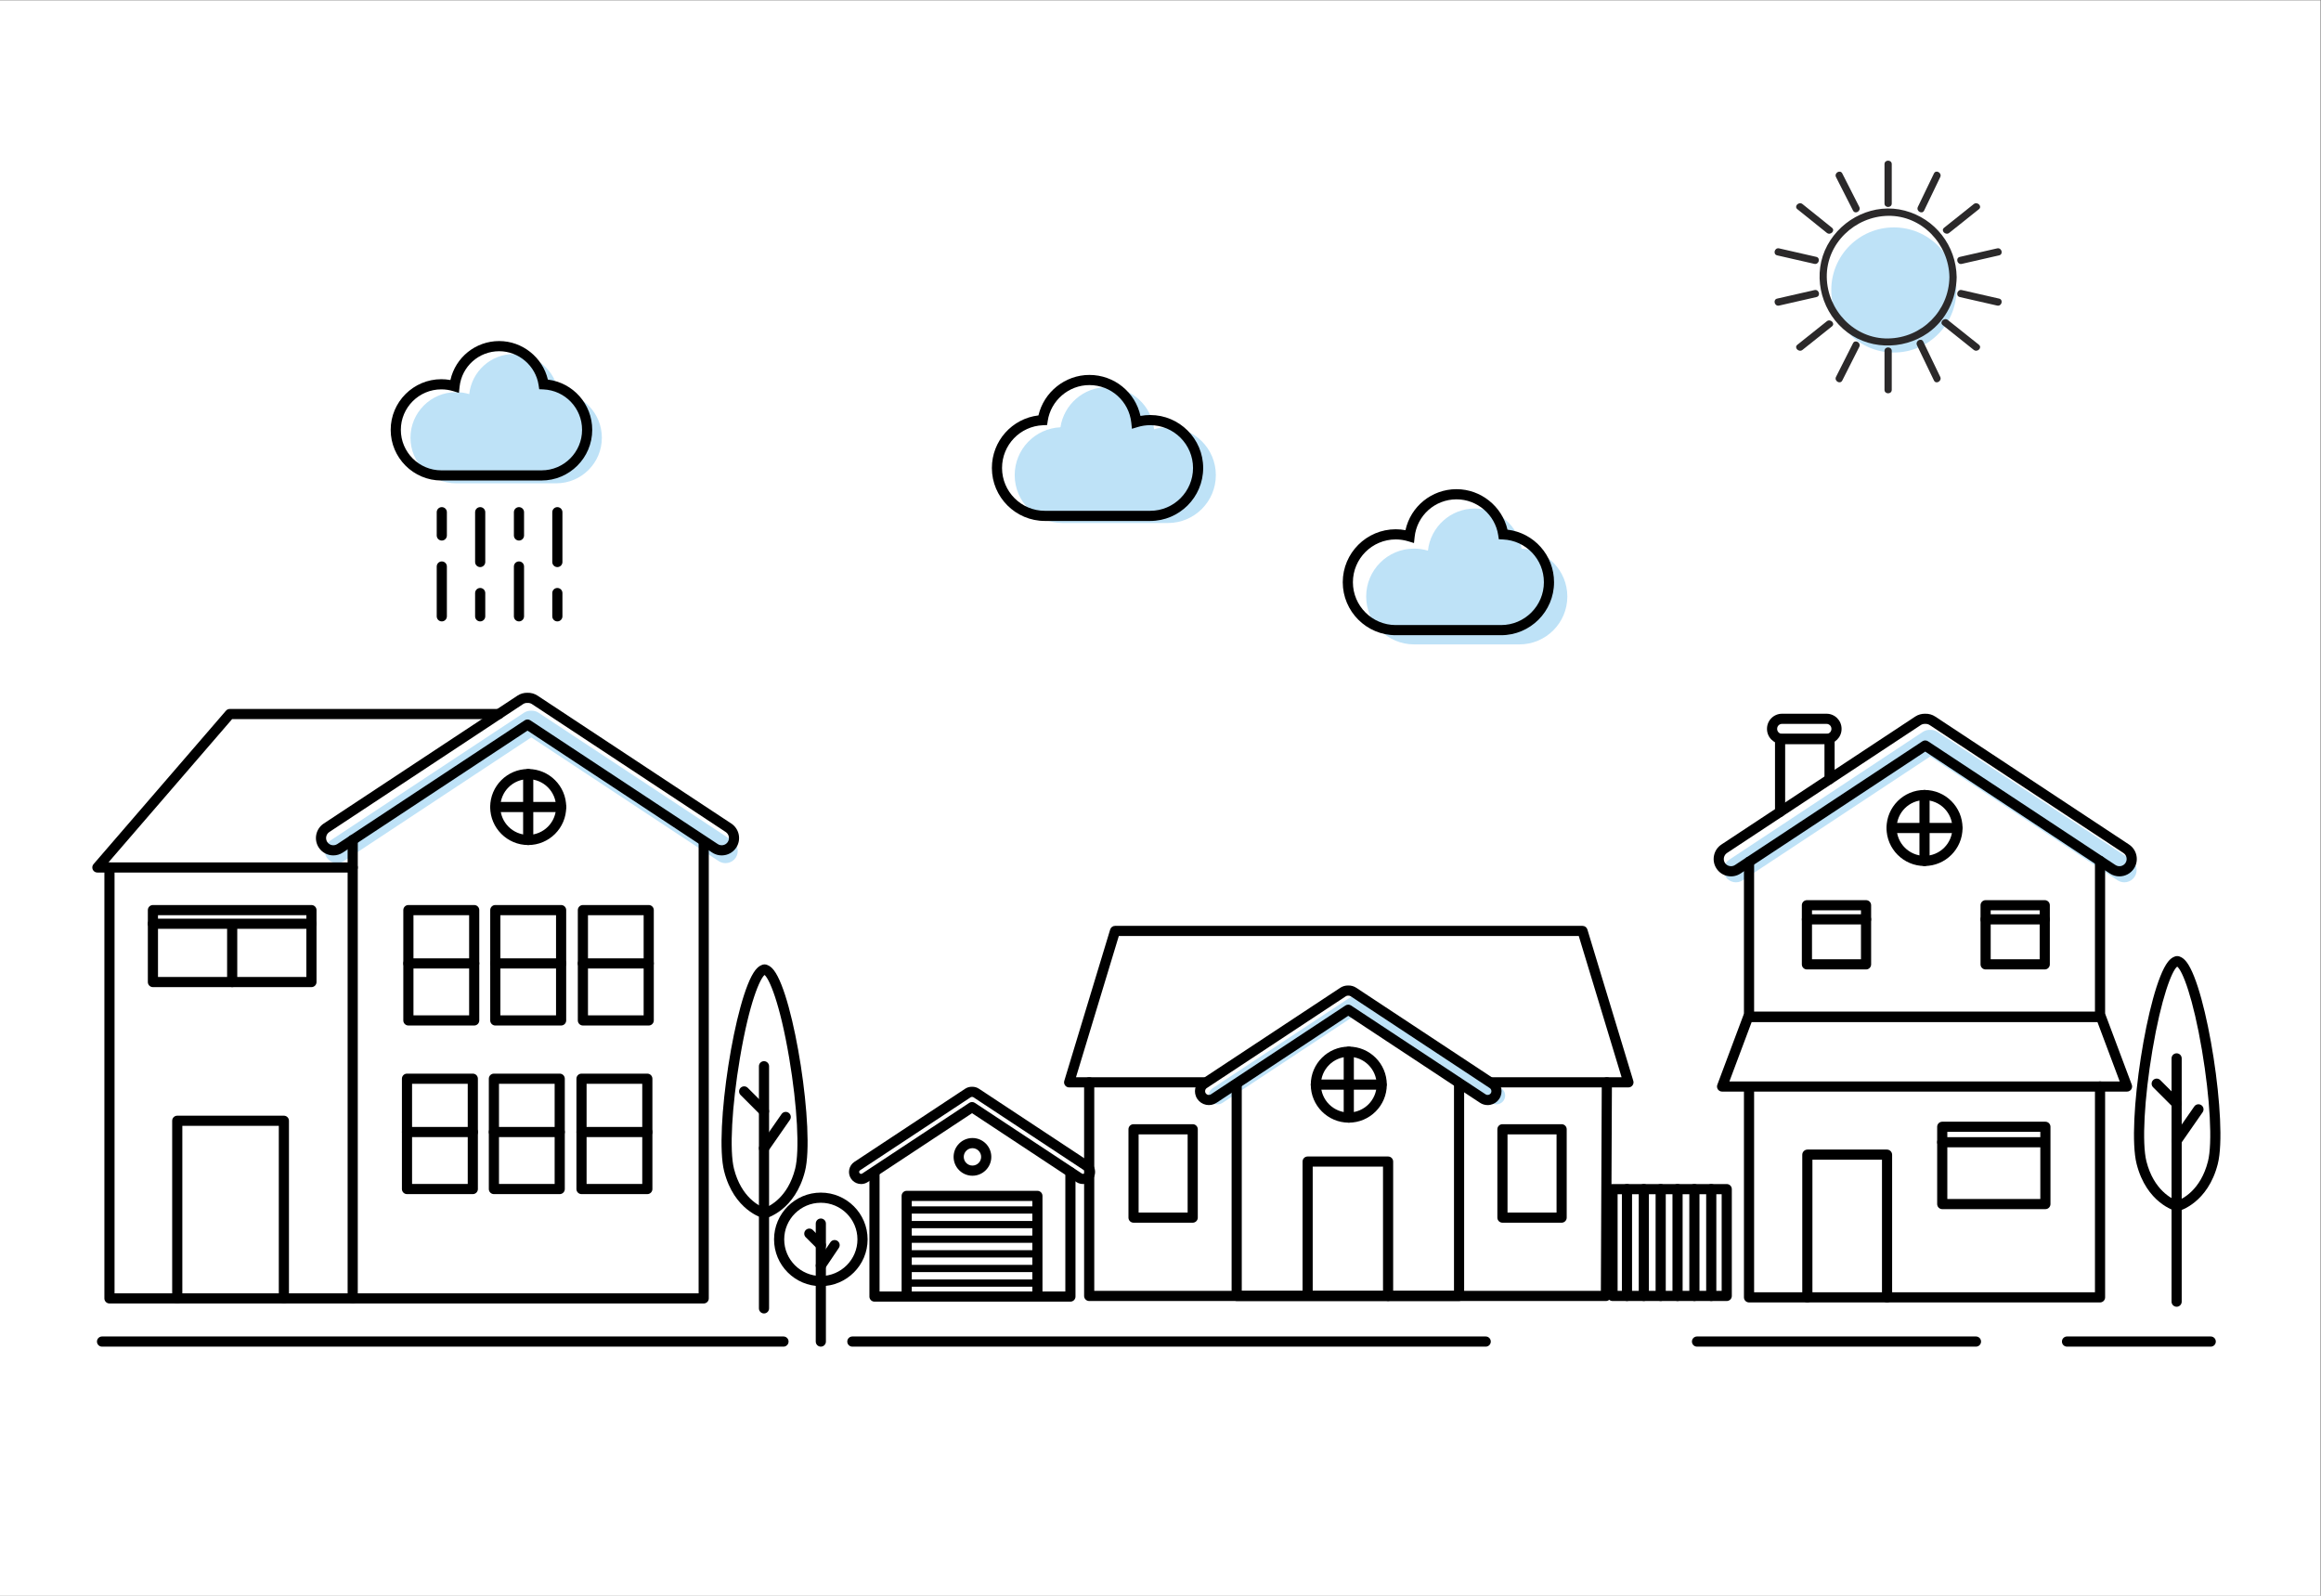 <?xml version="1.0" encoding="UTF-8" standalone="no"?>
<!-- Created with Inkscape (http://www.inkscape.org/) -->

<svg
   version="1.1"
   id="svg48"
   width="2133.333"
   height="1466.667"
   viewBox="0 0 2133.333 1466.667"
   xmlns="http://www.w3.org/2000/svg"
   xmlns:svg="http://www.w3.org/2000/svg">
  <rect x="0" y="0" width="2133.333" height="1466.667" fill="#808080" stroke="none"/>
  <defs
     id="defs52" />
  <g
     id="g56"
     transform="matrix(1.333,0,0,-1.333,0,1466.667)">
    <g
       id="g58"
       transform="scale(0.1)">
      <path
         d="M 16000,0 H 0 V 11000 H 16000 V 0"
         style="fill:#ffffff;fill-opacity:1;fill-rule:nonzero;stroke:none"
         id="path60" />
      <path
         d="m 14694.7,5074.74 -1336,881.97 c -15.3,10.11 -32.8,14.48 -49.9,13.8 -17.1,0.68 -34.6,-3.69 -49.9,-13.8 L 11923,5074.74 c -38.9,-25.68 -49.8,-78.54 -24.1,-117.45 v 0 c 25.7,-38.91 78.6,-49.73 117.5,-24.04 l 1292.4,853.23 1292.5,-853.23 c 38.9,-25.69 91.7,-14.87 117.4,24.04 v 0 c 25.7,38.91 14.9,91.77 -24,117.45"
         style="fill:#bee2f7;fill-opacity:1;fill-rule:nonzero;stroke:none"
         id="path62" />
      <path
         d="m 2277.48,5206.79 1335.96,881.97 c 15.31,10.1 32.76,14.48 49.88,13.8 17.12,0.68 34.58,-3.69 49.89,-13.8 l 1335.96,-881.97 c 38.92,-25.69 49.74,-78.54 24.05,-117.45 v 0 c -25.69,-38.91 -78.54,-49.73 -117.45,-24.04 L 3663.33,5918.53 2370.88,5065.3 c -38.91,-25.69 -91.76,-14.87 -117.45,24.04 v 0 c -25.69,38.91 -14.87,91.76 24.05,117.45"
         style="fill:#bee2f7;fill-opacity:1;fill-rule:nonzero;stroke:none"
         id="path64" />
      <path
         d="m 10351.4,3499.86 -958.97,633.06 c -10.99,7.25 -23.52,10.39 -35.8,9.9 -12.29,0.49 -24.83,-2.65 -35.81,-9.9 l -958.94,-633.06 c -27.92,-18.44 -35.69,-56.38 -17.25,-84.31 v 0 c 18.44,-27.93 56.38,-35.69 84.31,-17.25 l 927.68,612.43 927.68,-612.43 c 27.9,-18.44 65.9,-10.68 84.3,17.25 v 0 c 18.5,27.93 10.7,65.87 -17.2,84.31"
         style="fill:#bee2f7;fill-opacity:1;fill-rule:nonzero;stroke:none"
         id="path66" />
      <path
         d="m 7312.09,8056.67 c 23.54,156.68 158.71,276.82 321.95,276.82 167.98,0 306.21,-127.22 323.68,-290.57 30.29,9.16 62.38,14.13 95.65,14.13 182.37,0 330.21,-147.85 330.21,-330.22 0,-182.38 -147.84,-330.22 -330.21,-330.22 -171.7,0 -559,0 -726.5,0 -182.37,0 -330.21,147.84 -330.21,330.22 0,177.42 139.93,322.11 315.43,329.84"
         style="fill:#bee2f7;fill-opacity:1;fill-rule:nonzero;stroke:none"
         id="path68" />
      <path
         d="m 10491.7,7219.74 c -23.5,156.68 -158.7,276.82 -321.9,276.82 -168,0 -306.23,-127.23 -323.71,-290.57 -30.28,9.15 -62.37,14.12 -95.64,14.12 -182.37,0 -330.22,-147.84 -330.22,-330.21 0,-182.38 147.85,-330.22 330.22,-330.22 171.7,0 558.95,0 726.45,0 182.4,0 330.3,147.84 330.3,330.22 0,177.41 -140,322.11 -315.5,329.84"
         style="fill:#bee2f7;fill-opacity:1;fill-rule:nonzero;stroke:none"
         id="path70" />
      <path
         d="m 13490,9003.45 c 0,-238.23 -193.1,-431.36 -431.3,-431.36 -238.3,0 -431.4,193.13 -431.4,431.36 0,238.23 193.1,431.36 431.4,431.36 238.2,0 431.3,-193.13 431.3,-431.36"
         style="fill:#bee2f7;fill-opacity:1;fill-rule:nonzero;stroke:none"
         id="path72" />
      <path
         d="m 3849.8,8298.47 c -22.39,149.07 -151,263.38 -306.31,263.38 -159.83,0 -291.35,-121.05 -307.98,-276.46 -28.81,8.71 -59.35,13.44 -91,13.44 -173.52,0 -314.19,-140.67 -314.19,-314.2 0,-173.52 140.67,-314.19 314.19,-314.19 163.37,0 531.87,0 691.24,0 173.52,0 314.19,140.67 314.19,314.19 0,168.81 -133.14,306.48 -300.14,313.84"
         style="fill:#bee2f7;fill-opacity:1;fill-rule:nonzero;stroke:none"
         id="path74" />
      <path
         d="M 10244.4,1787.72 H 5877.25 c -19.33,0 -35,-15.67 -35,-35 0,-19.33 15.67,-35 35,-35 h 4367.15 c 19.4,0 35,15.67 35,35 0,19.33 -15.6,35 -35,35"
         style="fill:#000000;fill-opacity:1;fill-rule:nonzero;stroke:none"
         id="path76" />
      <path
         d="M 5402.4,1787.72 H 703.594 c -19.324,0 -35,-15.67 -35,-35 0,-19.33 15.676,-35 35,-35 H 5402.4 c 19.33,0 35,15.67 35,35 0,19.33 -15.67,35 -35,35"
         style="fill:#000000;fill-opacity:1;fill-rule:nonzero;stroke:none"
         id="path78" />
      <path
         d="m 15243.7,1787.72 h -991 c -19.4,0 -35,-15.67 -35,-35 0,-19.33 15.6,-35 35,-35 h 991 c 19.3,0 35,15.67 35,35 0,19.33 -15.7,35 -35,35"
         style="fill:#000000;fill-opacity:1;fill-rule:nonzero;stroke:none"
         id="path80" />
      <path
         d="m 13624.9,1787.72 h -1923.5 c -19.3,0 -35,-15.67 -35,-35 0,-19.33 15.7,-35 35,-35 h 1923.5 c 19.3,0 35,15.67 35,35 0,19.33 -15.7,35 -35,35"
         style="fill:#000000;fill-opacity:1;fill-rule:nonzero;stroke:none"
         id="path82" />
      <path
         d="m 13275,5897.5 c 6.7,0 13.4,-1.93 19.3,-5.79 l 1292.4,-853.23 c 22.9,-15.11 53.8,-8.8 69,14.12 15.1,22.9 8.8,53.83 -14.2,68.96 l -1335.9,881.96 c -8.6,5.68 -18.7,8.39 -29.2,8.04 -1,-0.04 -1.9,-0.04 -2.8,0 -10.6,0.34 -20.6,-2.36 -29.2,-8.03 l -1336,-881.97 c -11,-7.28 -18.5,-18.5 -21.2,-31.58 -2.7,-13.09 -0.2,-26.37 7.1,-37.38 7.3,-11.03 18.5,-18.57 31.6,-21.25 13.1,-2.67 26.3,-0.15 37.4,7.13 l 1292.4,853.23 c 5.8,3.86 12.6,5.79 19.3,5.79 z m 1338.9,-937.22 c -22.6,0 -45.5,6.4 -65.8,19.78 l -1273.1,840.5 -1273.2,-840.5 c -26.6,-17.57 -58.6,-23.72 -90,-17.28 -31.4,6.42 -58.4,24.62 -75.9,51.25 -17.6,26.61 -23.7,58.57 -17.3,89.99 6.4,31.4 24.6,58.38 51.3,75.95 l 1335.9,881.97 c 20.5,13.56 44.7,20.29 69.2,19.61 25,0.65 48.6,-6.07 69.2,-19.61 l 1335.9,-881.97 v 0 c 55.1,-36.38 70.4,-110.83 34,-165.94 -23,-34.84 -61.2,-53.75 -100.2,-53.75"
         style="fill:#000000;fill-opacity:1;fill-rule:nonzero;stroke:none"
         id="path84" />
      <path
         d="m 9296.62,4075.73 c 6.72,0 13.44,-1.93 19.29,-5.79 l 927.69,-612.43 c 5.7,-3.76 12.6,-5.06 19.4,-3.68 6.8,1.39 12.6,5.3 16.4,11.01 3.8,5.7 5.1,12.6 3.7,19.41 -1.4,6.81 -5.3,12.64 -11,16.4 v 0 l -958.97,633.06 c -5.59,3.7 -11.31,4.24 -15.12,4.14 -0.92,-0.04 -1.86,-0.04 -2.78,0 -3.85,0.15 -9.52,-0.44 -15.14,-4.15 l -958.92,-633.05 c -5.71,-3.76 -9.62,-9.59 -11.01,-16.4 -1.4,-6.81 -0.09,-13.71 3.68,-19.41 3.77,-5.71 9.59,-9.62 16.4,-11.01 6.81,-1.39 13.72,-0.09 19.41,3.68 l 927.68,612.43 c 5.85,3.86 12.57,5.79 19.29,5.79 z m 960.88,-692.47 c -18.5,0 -36.7,5.4 -52.5,15.83 l -908.38,599.7 -908.4,-599.7 c -21.31,-14.07 -46.86,-18.99 -72.02,-13.84 -25.13,5.14 -46.71,19.71 -60.78,41.02 -29.12,44.11 -16.92,103.68 27.18,132.8 l 958.92,633.06 c 16.38,10.8 35.62,16.11 55.1,15.71 19.68,0.46 38.74,-4.91 55.1,-15.72 l 958.88,-633.05 c 44.1,-29.12 56.3,-88.69 27.2,-132.8 -14,-21.31 -35.6,-35.88 -60.8,-41.02 -6.5,-1.33 -13,-1.99 -19.5,-1.99"
         style="fill:#000000;fill-opacity:1;fill-rule:nonzero;stroke:none"
         id="path86" />
      <path
         d="m 14480.4,3956.82 h -2420.3 c -19.3,0 -35,15.67 -35,35 v 1068.65 c 0,19.33 15.7,35 35,35 19.3,0 35,-15.67 35,-35 V 4026.82 h 2350.3 v 1039.93 c 0,19.33 15.6,35 35,35 19.3,0 35,-15.67 35,-35 V 3991.82 c 0,-19.33 -15.7,-35 -35,-35"
         style="fill:#000000;fill-opacity:1;fill-rule:nonzero;stroke:none"
         id="path88" />
      <path
         d="m 14480.4,2022.57 h -2420.3 c -19.3,0 -35,15.66 -35,35 v 1445.25 c 0,19.33 15.7,35 35,35 19.3,0 35,-15.67 35,-35 V 2092.57 h 2350.3 v 1418.75 c 0,19.33 15.6,35 35,35 19.3,0 35,-15.67 35,-35 V 2057.57 c 0,-19.34 -15.7,-35 -35,-35"
         style="fill:#000000;fill-opacity:1;fill-rule:nonzero;stroke:none"
         id="path90" />
      <path
         d="m 13270.2,5485.96 c -105.9,0 -192.1,-86.18 -192.1,-192.11 0,-105.92 86.2,-192.1 192.1,-192.1 105.9,0 192.1,86.18 192.1,192.1 0,105.93 -86.2,192.11 -192.1,192.11 z m 0,-454.21 c -144.5,0 -262.1,117.58 -262.1,262.1 0,144.53 117.6,262.11 262.1,262.11 144.5,0 262.1,-117.58 262.1,-262.11 0,-144.52 -117.6,-262.1 -262.1,-262.1"
         style="fill:#000000;fill-opacity:1;fill-rule:nonzero;stroke:none"
         id="path92" />
      <path
         d="m 13270.2,5031.75 c -19.3,0 -35,15.67 -35,35 v 454.21 c 0,19.33 15.7,35 35,35 19.3,0 35,-15.67 35,-35 v -454.21 c 0,-19.33 -15.7,-35 -35,-35"
         style="fill:#000000;fill-opacity:1;fill-rule:nonzero;stroke:none"
         id="path94" />
      <path
         d="m 13495.6,5258.85 h -452.5 c -19.3,0 -35,15.67 -35,35 0,19.34 15.7,35 35,35 h 452.5 c 19.3,0 35,-15.66 35,-35 0,-19.33 -15.7,-35 -35,-35"
         style="fill:#000000;fill-opacity:1;fill-rule:nonzero;stroke:none"
         id="path96" />
      <path
         d="m 9300.3,3716.34 c -105.92,0 -192.11,-86.18 -192.11,-192.1 0,-105.93 86.19,-192.11 192.11,-192.11 105.93,0 192.1,86.18 192.1,192.11 0,105.92 -86.17,192.1 -192.1,192.1 z m 0,-454.21 c -144.53,0 -262.11,117.58 -262.11,262.11 0,144.52 117.58,262.1 262.11,262.1 144.52,0 262.1,-117.58 262.1,-262.1 0,-144.53 -117.58,-262.11 -262.1,-262.11"
         style="fill:#000000;fill-opacity:1;fill-rule:nonzero;stroke:none"
         id="path98" />
      <path
         d="m 9300.3,3262.13 c -19.32,0 -35,15.67 -35,35 v 454.21 c 0,19.33 15.68,35 35,35 19.33,0 35,-15.67 35,-35 v -454.21 c 0,-19.33 -15.67,-35 -35,-35"
         style="fill:#000000;fill-opacity:1;fill-rule:nonzero;stroke:none"
         id="path100" />
      <path
         d="m 9525.66,3489.24 h -452.47 c -19.32,0 -35,15.66 -35,35 0,19.33 15.68,35 35,35 h 452.47 c 19.33,0 35,-15.67 35,-35 0,-19.34 -15.67,-35 -35,-35"
         style="fill:#000000;fill-opacity:1;fill-rule:nonzero;stroke:none"
         id="path102" />
      <path
         d="m 12494.3,4388.43 h 337.7 v 337.76 h -337.7 z m 372.7,-70 h -407.7 c -19.3,0 -35,15.67 -35,35 v 407.76 c 0,19.33 15.7,35 35,35 h 407.7 c 19.4,0 35,-15.67 35,-35 v -407.76 c 0,-19.33 -15.6,-35 -35,-35"
         style="fill:#000000;fill-opacity:1;fill-rule:nonzero;stroke:none"
         id="path104" />
      <path
         d="m 13726.4,4388.43 h 337.8 v 337.76 h -337.8 z m 372.8,-70 h -407.8 c -19.3,0 -35,15.67 -35,35 v 407.76 c 0,19.33 15.7,35 35,35 h 407.8 c 19.3,0 35,-15.67 35,-35 v -407.76 c 0,-19.33 -15.7,-35 -35,-35"
         style="fill:#000000;fill-opacity:1;fill-rule:nonzero;stroke:none"
         id="path106" />
      <path
         d="M 11924.7,3546.32 H 14616 l -153.9,410.5 h -2383.5 z m 2741.8,-70 h -2792.3 c -11.4,0 -22.2,5.63 -28.7,15.06 -6.6,9.43 -8.1,21.47 -4,32.22 l 180.1,480.5 c 5.1,13.67 18.2,22.72 32.8,22.72 h 2432 c 14.5,0 27.6,-9.05 32.7,-22.72 l 180.2,-480.5 c 4,-10.75 2.5,-22.79 -4,-32.22 -6.6,-9.43 -17.3,-15.06 -28.8,-15.06"
         style="fill:#000000;fill-opacity:1;fill-rule:nonzero;stroke:none"
         id="path108" />
      <path
         d="m 13011.8,2022.57 c -19.3,0 -35,15.66 -35,35 v 948.94 h -479.6 v -948.94 c 0,-19.34 -15.6,-35 -35,-35 -19.3,0 -35,15.66 -35,35 v 983.3 c 0,19.33 16.3,35.64 35.6,35.64 h 548 c 19.9,0 36,-16.23 36,-36.18 v -982.76 c 0,-19.34 -15.6,-35 -35,-35"
         style="fill:#000000;fill-opacity:1;fill-rule:nonzero;stroke:none"
         id="path110" />
      <path
         d="m 13427.4,2735.78 h 641.2 v 462.79 h -641.2 z m 676.2,-70 h -711.2 c -19.3,0 -35,15.67 -35,35 v 532.79 c 0,19.33 15.7,35 35,35 h 711.2 c 19.3,0 35,-15.67 35,-35 v -532.79 c 0,-19.33 -15.7,-35 -35,-35"
         style="fill:#000000;fill-opacity:1;fill-rule:nonzero;stroke:none"
         id="path112" />
      <path
         d="m 14099.2,3092.19 h -706.8 c -19.3,0 -35,15.67 -35,35 0,19.34 15.7,35 35,35 h 706.8 c 19.3,0 35,-15.66 35,-35 0,-19.33 -15.7,-35 -35,-35"
         style="fill:#000000;fill-opacity:1;fill-rule:nonzero;stroke:none"
         id="path114" />
      <path
         d="m 12867,4628.68 h -407.7 c -19.3,0 -35,15.67 -35,35 0,19.34 15.7,35 35,35 h 407.7 c 19.4,0 35,-15.66 35,-35 0,-19.33 -15.6,-35 -35,-35"
         style="fill:#000000;fill-opacity:1;fill-rule:nonzero;stroke:none"
         id="path116" />
      <path
         d="m 14099.2,4628.68 h -407.8 c -19.3,0 -35,15.67 -35,35 0,19.34 15.7,35 35,35 h 407.8 c 19.3,0 35,-15.66 35,-35 0,-19.33 -15.7,-35 -35,-35"
         style="fill:#000000;fill-opacity:1;fill-rule:nonzero;stroke:none"
         id="path118" />
      <path
         d="m 6700.6,3439.54 c -2.66,0 -5.08,-0.72 -7.23,-2.14 l -763.29,-503.9 c -6.08,-4.01 -7.82,-12.53 -3.81,-18.61 2.63,-3.98 6.46,-5.28 8.52,-5.7 2.06,-0.42 6.09,-0.74 10.08,1.89 l 738.43,487.49 c 11.7,7.72 26.88,7.72 38.58,0 l 738.41,-487.49 c 3.98,-2.63 8.01,-2.32 10.08,-1.89 2.06,0.42 5.9,1.72 8.52,5.7 4.02,6.08 2.27,14.6 -3.8,18.62 L 6711.8,3437.4 c -2.87,1.91 -5.89,2.2 -7.82,2.13 -0.93,-0.04 -1.85,-0.04 -2.79,0 -0.19,0 -0.4,0.01 -0.59,0.01 z m -762.87,-600.66 c -5.63,0 -11.31,0.57 -16.97,1.73 -21.88,4.48 -40.67,17.17 -52.92,35.72 -25.33,38.38 -14.72,90.24 23.66,115.59 l 763.29,503.9 c 14.21,9.38 30.86,14.15 47.8,13.69 17.16,0.48 33.59,-4.31 47.79,-13.7 l 763.28,-503.89 v 0 c 38.39,-25.35 49,-77.21 23.65,-115.59 -12.23,-18.55 -31.02,-31.24 -52.91,-35.72 -21.87,-4.47 -44.13,-0.2 -62.68,12.06 l -719.13,474.75 -719.14,-474.76 c -13.76,-9.08 -29.55,-13.78 -45.72,-13.78"
         style="fill:#000000;fill-opacity:1;fill-rule:nonzero;stroke:none"
         id="path120" />
      <path
         d="m 6705.34,3086.12 c -33.06,0 -59.97,-26.9 -59.97,-59.97 0,-33.07 26.91,-59.97 59.97,-59.97 33.07,0 59.97,26.9 59.97,59.97 0,33.07 -26.9,59.97 -59.97,59.97 z m 0,-189.94 c -71.67,0 -129.97,58.3 -129.97,129.97 0,71.66 58.3,129.97 129.97,129.97 71.67,0 129.97,-58.31 129.97,-129.97 0,-71.67 -58.3,-129.97 -129.97,-129.97"
         style="fill:#000000;fill-opacity:1;fill-rule:nonzero;stroke:none"
         id="path122" />
      <path
         d="M 7380.82,2028.04 H 6029.86 c -19.32,0 -35,15.67 -35,35 v 857.19 c 0,19.33 15.68,35 35,35 19.33,0 35,-15.67 35,-35 v -822.19 h 1280.96 v 822.19 c 0,19.33 15.67,35 35,35 19.33,0 35,-15.67 35,-35 v -857.19 c 0,-19.33 -15.67,-35 -35,-35"
         style="fill:#000000;fill-opacity:1;fill-rule:nonzero;stroke:none"
         id="path124" />
      <path
         d="m 7153.22,2050.86 c -19.32,0 -35,15.67 -35,35 v 636.2 h -831.28 v -636.2 c 0,-19.33 -15.67,-35 -35,-35 -19.32,0 -35,15.67 -35,35 v 671.2 c 0,19.33 15.68,35 35,35 h 901.28 c 19.33,0 35,-15.67 35,-35 v -671.2 c 0,-19.33 -15.67,-35 -35,-35"
         style="fill:#000000;fill-opacity:1;fill-rule:nonzero;stroke:none"
         id="path126" />
      <path
         d="m 7153.22,2635.09 h -901.28 c -13.81,0 -25,11.19 -25,25 0,13.8 11.19,25 25,25 h 901.28 c 13.81,0 25,-11.2 25,-25 0,-13.81 -11.19,-25 -25,-25"
         style="fill:#000000;fill-opacity:1;fill-rule:nonzero;stroke:none"
         id="path128" />
      <path
         d="m 7153.22,2534.27 h -901.28 c -13.81,0 -25,11.19 -25,25 0,13.81 11.19,25 25,25 h 901.28 c 13.81,0 25,-11.19 25,-25 0,-13.81 -11.19,-25 -25,-25"
         style="fill:#000000;fill-opacity:1;fill-rule:nonzero;stroke:none"
         id="path130" />
      <path
         d="m 7153.22,2433.45 h -901.28 c -13.81,0 -25,11.2 -25,25 0,13.81 11.19,25 25,25 h 901.28 c 13.81,0 25,-11.19 25,-25 0,-13.8 -11.19,-25 -25,-25"
         style="fill:#000000;fill-opacity:1;fill-rule:nonzero;stroke:none"
         id="path132" />
      <path
         d="m 7153.22,2332.64 h -901.28 c -13.81,0 -25,11.19 -25,25 0,13.81 11.19,25 25,25 h 901.28 c 13.81,0 25,-11.19 25,-25 0,-13.81 -11.19,-25 -25,-25"
         style="fill:#000000;fill-opacity:1;fill-rule:nonzero;stroke:none"
         id="path134" />
      <path
         d="m 7153.22,2231.82 h -901.28 c -13.81,0 -25,11.2 -25,25 0,13.81 11.19,25 25,25 h 901.28 c 13.81,0 25,-11.19 25,-25 0,-13.8 -11.19,-25 -25,-25"
         style="fill:#000000;fill-opacity:1;fill-rule:nonzero;stroke:none"
         id="path136" />
      <path
         d="m 7153.22,2131.01 h -901.28 c -13.81,0 -25,11.19 -25,25 0,13.81 11.19,25 25,25 h 901.28 c 13.81,0 25,-11.19 25,-25 0,-13.81 -11.19,-25 -25,-25"
         style="fill:#000000;fill-opacity:1;fill-rule:nonzero;stroke:none"
         id="path138" />
      <path
         d="m 15008.5,1992.82 c -19.4,0 -35,15.67 -35,35 v 1677.36 c 0,19.33 15.6,35 35,35 19.3,0 35,-15.67 35,-35 V 2027.82 c 0,-19.33 -15.7,-35 -35,-35"
         style="fill:#000000;fill-opacity:1;fill-rule:nonzero;stroke:none"
         id="path140" />
      <path
         d="m 15008.5,3358.48 c -9,0 -18,3.42 -24.8,10.25 l -137.3,137.33 c -13.7,13.67 -13.7,35.83 0,49.5 13.6,13.67 35.8,13.68 49.4,0 l 137.4,-137.33 c 13.7,-13.66 13.7,-35.83 0,-49.49 -6.8,-6.84 -15.8,-10.26 -24.7,-10.26"
         style="fill:#000000;fill-opacity:1;fill-rule:nonzero;stroke:none"
         id="path142" />
      <path
         d="m 15008.4,3102.25 c -6.9,0 -13.8,2.03 -19.9,6.27 -15.9,11.03 -19.8,32.84 -8.8,48.71 l 150.6,216.61 c 11,15.87 32.8,19.8 48.7,8.76 15.9,-11.04 19.8,-32.85 8.8,-48.72 l -150.6,-216.6 c -6.8,-9.78 -17.7,-15.03 -28.8,-15.03"
         style="fill:#000000;fill-opacity:1;fill-rule:nonzero;stroke:none"
         id="path144" />
      <path
         d="m 15012.4,4338.02 c -36.4,-26.99 -109.8,-214.97 -170.9,-576.54 -56.3,-333.57 -72.8,-641.55 -41.2,-766.37 50.6,-199.39 177.7,-259.3 212.2,-272.12 35.1,12.92 161.3,72.3 212,272.12 31.7,124.82 15.1,432.8 -41.2,766.37 -61.1,361.57 -134.4,549.55 -170.9,576.54 z m 0,-1686.83 c -2.9,0 -5.9,0.37 -8.8,1.11 -8.2,2.14 -202.5,55.31 -271.1,325.59 -69.8,275.04 75.4,1212.15 215.8,1392.65 14.4,18.53 29.8,30.67 45.9,36.29 4.6,2.31 9.9,3.61 15.5,3.61 h 5.5 c 5.5,0 10.8,-1.3 15.5,-3.61 16,-5.62 31.4,-17.76 45.8,-36.29 140.4,-180.5 285.7,-1117.61 215.9,-1392.65 -68.6,-270.28 -263,-323.45 -271.2,-325.59 -2.9,-0.74 -5.8,-1.11 -8.8,-1.11"
         style="fill:#000000;fill-opacity:1;fill-rule:nonzero;stroke:none"
         id="path146" />
      <path
         d="m 5267.99,1946.6 c -19.33,0 -35,15.67 -35,35 v 1669.39 c 0,19.33 15.67,35 35,35 19.32,0 35,-15.67 35,-35 V 1981.6 c 0,-19.33 -15.68,-35 -35,-35"
         style="fill:#000000;fill-opacity:1;fill-rule:nonzero;stroke:none"
         id="path148" />
      <path
         d="m 5267.99,3305.77 c -8.96,0 -17.91,3.42 -24.75,10.25 l -136.71,136.68 c -13.67,13.67 -13.67,35.83 -0.01,49.5 13.68,13.67 35.83,13.67 49.51,0 l 136.7,-136.68 c 13.68,-13.66 13.68,-35.82 0.01,-49.49 -6.83,-6.84 -15.8,-10.26 -24.75,-10.26"
         style="fill:#000000;fill-opacity:1;fill-rule:nonzero;stroke:none"
         id="path150" />
      <path
         d="m 5267.96,3050.76 c -6.9,0 -13.86,2.03 -19.95,6.26 -15.87,11.04 -19.8,32.85 -8.76,48.72 l 149.85,215.58 c 11.04,15.87 32.84,19.8 48.72,8.76 15.87,-11.03 19.8,-32.85 8.76,-48.72 l -149.85,-215.57 c -6.8,-9.79 -17.7,-15.03 -28.77,-15.03"
         style="fill:#000000;fill-opacity:1;fill-rule:nonzero;stroke:none"
         id="path152" />
      <path
         d="m 5271.92,4280.44 c -30.55,-24.62 -104.12,-183.82 -169.94,-573.69 -56.02,-331.86 -72.49,-638.26 -40.97,-762.42 50.44,-198.75 175.92,-257.84 210.91,-270.7 34.99,12.86 160.48,71.95 210.92,270.7 31.52,124.17 15.05,430.56 -40.97,762.43 -65.83,389.86 -139.39,549.06 -169.95,573.68 z m 0,-1678.6 c -2.95,0 -5.88,0.37 -8.77,1.12 -8.2,2.12 -201.69,55.06 -270,324.16 -69.48,273.75 75.09,1206.51 214.86,1386.17 14.36,18.48 29.67,30.57 45.69,36.17 4.67,2.31 9.92,3.6 15.48,3.6 h 5.49 c 5.55,0 10.81,-1.29 15.48,-3.6 16.02,-5.6 31.32,-17.69 45.7,-36.17 139.76,-179.66 284.33,-1112.42 214.84,-1386.17 -68.3,-269.1 -261.79,-322.04 -270,-324.16 -2.88,-0.75 -5.82,-1.12 -8.77,-1.12"
         style="fill:#000000;fill-opacity:1;fill-rule:nonzero;stroke:none"
         id="path154" />
      <path
         d="M 10060.7,2032.35 H 8527.36 c -19.32,0 -35,15.67 -35,35 v 1453.68 c 0,19.33 15.68,35 35,35 19.33,0 35,-15.67 35,-35 V 2102.35 h 1463.34 v 1418.68 c 0,19.33 15.7,35 35,35 19.3,0 35,-15.67 35,-35 V 2067.35 c 0,-19.33 -15.7,-35 -35,-35"
         style="fill:#000000;fill-opacity:1;fill-rule:nonzero;stroke:none"
         id="path156" />
      <path
         d="m 11228.6,3505.11 h -937.2 c -19.4,0 -35,15.67 -35,35 0,19.34 15.6,35 35,35 h 890 l -295.3,973.8 H 7714.53 l -295.31,-973.8 h 882.66 c 19.33,0 35,-15.66 35,-35 0,-19.33 -15.67,-35 -35,-35 h -929.85 c -11.08,0 -21.51,5.25 -28.11,14.16 -6.61,8.9 -8.6,20.4 -5.38,31 l 316.54,1043.79 c 4.47,14.76 18.07,24.85 33.49,24.85 H 10912 c 15.4,0 29,-10.09 33.5,-24.85 l 316.6,-1043.79 c 3.2,-10.6 1.2,-22.1 -5.4,-31 -6.6,-8.91 -17.1,-14.16 -28.1,-14.16"
         style="fill:#000000;fill-opacity:1;fill-rule:nonzero;stroke:none"
         id="path158" />
      <path
         d="M 11073.3,2032.35 H 7510.27 c -19.32,0 -35,15.67 -35,35 v 1472.76 c 0,19.34 15.68,35 35,35 19.33,0 35,-15.66 35,-35 V 2102.35 h 3493.23 l 6.2,1437.92 c 0.1,19.27 15.8,34.84 35,34.84 0.1,0 0.1,0 0.2,0 19.3,-0.08 34.9,-15.82 34.8,-35.15 l -6.4,-1472.76 c 0,-19.27 -15.7,-34.85 -35,-34.85"
         style="fill:#000000;fill-opacity:1;fill-rule:nonzero;stroke:none"
         id="path160" />
      <path
         d="m 9571.29,2032.35 c -19.33,0 -35,15.67 -35,35 v 891.42 h -484.72 v -874.61 c 0,-19.33 -15.67,-35 -35,-35 -19.32,0 -35,15.67 -35,35 v 909.61 c 0,19.33 15.68,35 35,35 h 554.72 c 19.33,0 35,-15.67 35,-35 v -926.42 c 0,-19.33 -15.67,-35 -35,-35"
         style="fill:#000000;fill-opacity:1;fill-rule:nonzero;stroke:none"
         id="path162" />
      <path
         d="m 7851.06,2642.3 h 338.06 v 539.12 h -338.06 z m 373.06,-70 h -408.06 c -19.32,0 -35,15.67 -35,35 v 609.12 c 0,19.33 15.68,35 35,35 h 408.06 c 19.33,0 35,-15.67 35,-35 V 2607.3 c 0,-19.33 -15.67,-35 -35,-35"
         style="fill:#000000;fill-opacity:1;fill-rule:nonzero;stroke:none"
         id="path164" />
      <path
         d="m 10394.8,2642.3 h 338.1 v 539.12 h -338.1 z m 373.1,-70 h -408.1 c -19.3,0 -35,15.67 -35,35 v 609.12 c 0,19.33 15.7,35 35,35 h 408.1 c 19.3,0 35,-15.67 35,-35 V 2607.3 c 0,-19.33 -15.7,-35 -35,-35"
         style="fill:#000000;fill-opacity:1;fill-rule:nonzero;stroke:none"
         id="path166" />
      <path
         d="m 12274.2,5369.94 c -19.4,0 -35,15.67 -35,35 V 5908 c 0,19.33 15.6,35 35,35 h 341.1 c 19.3,0 35,-15.67 35,-35 v -277.87 c 0,-19.33 -15.7,-35 -35,-35 -19.4,0 -35,15.67 -35,35 V 5873 h -271.1 v -468.06 c 0,-19.33 -15.7,-35 -35,-35"
         style="fill:#000000;fill-opacity:1;fill-rule:nonzero;stroke:none"
         id="path168" />
      <path
         d="m 12287.6,6011.6 c -18.5,0 -33.6,-15.07 -33.6,-33.59 v -1.42 c 0,-18.52 15.1,-33.59 33.6,-33.59 h 307 c 18.5,0 33.6,15.07 33.6,33.59 v 1.42 c 0,18.52 -15.1,33.59 -33.6,33.59 z m 307,-138.6 h -307 c -57.1,0 -103.6,46.47 -103.6,103.59 v 1.42 c 0,57.12 46.5,103.59 103.6,103.59 h 307 c 57.1,0 103.6,-46.47 103.6,-103.59 v -1.42 c 0,-57.12 -46.5,-103.59 -103.6,-103.59"
         style="fill:#000000;fill-opacity:1;fill-rule:nonzero;stroke:none"
         id="path170" />
      <path
         d="m 11153.9,2102.35 h 717.5 v 666.38 h -717.5 z m 752.5,-70 h -787.5 c -19.4,0 -35,15.67 -35,35 v 736.38 c 0,19.33 15.6,35 35,35 h 787.5 c 19.3,0 35,-15.67 35,-35 v -736.38 c 0,-19.33 -15.7,-35 -35,-35"
         style="fill:#000000;fill-opacity:1;fill-rule:nonzero;stroke:none"
         id="path172" />
      <path
         d="m 11218.5,2032.35 c -19.3,0 -35,15.67 -35,35 v 736.38 c 0,19.33 15.7,35 35,35 19.3,0 35,-15.67 35,-35 v -736.38 c 0,-19.33 -15.7,-35 -35,-35"
         style="fill:#000000;fill-opacity:1;fill-rule:nonzero;stroke:none"
         id="path174" />
      <path
         d="m 11334.7,2032.35 c -19.3,0 -35,15.67 -35,35 v 736.38 c 0,19.33 15.7,35 35,35 19.3,0 35,-15.67 35,-35 v -736.38 c 0,-19.33 -15.7,-35 -35,-35"
         style="fill:#000000;fill-opacity:1;fill-rule:nonzero;stroke:none"
         id="path176" />
      <path
         d="m 11450.9,2032.35 c -19.3,0 -35,15.67 -35,35 v 736.38 c 0,19.33 15.7,35 35,35 19.4,0 35,-15.67 35,-35 v -736.38 c 0,-19.33 -15.6,-35 -35,-35"
         style="fill:#000000;fill-opacity:1;fill-rule:nonzero;stroke:none"
         id="path178" />
      <path
         d="m 11567.2,2032.35 c -19.4,0 -35,15.67 -35,35 v 736.38 c 0,19.33 15.6,35 35,35 19.3,0 35,-15.67 35,-35 v -736.38 c 0,-19.33 -15.7,-35 -35,-35"
         style="fill:#000000;fill-opacity:1;fill-rule:nonzero;stroke:none"
         id="path180" />
      <path
         d="m 11683.4,2032.35 c -19.3,0 -35,15.67 -35,35 v 736.38 c 0,19.33 15.7,35 35,35 19.3,0 35,-15.67 35,-35 v -736.38 c 0,-19.33 -15.7,-35 -35,-35"
         style="fill:#000000;fill-opacity:1;fill-rule:nonzero;stroke:none"
         id="path182" />
      <path
         d="m 11799.6,2032.35 c -19.3,0 -35,15.67 -35,35 v 736.38 c 0,19.33 15.7,35 35,35 19.3,0 35,-15.67 35,-35 v -736.38 c 0,-19.33 -15.7,-35 -35,-35"
         style="fill:#000000;fill-opacity:1;fill-rule:nonzero;stroke:none"
         id="path184" />
      <path
         d="m 5659.86,1717.72 c -19.32,0 -35,15.67 -35,35 v 813.43 c 0,19.34 15.68,35 35,35 19.33,0 35,-15.66 35,-35 v -813.43 c 0,-19.33 -15.67,-35 -35,-35"
         style="fill:#000000;fill-opacity:1;fill-rule:nonzero;stroke:none"
         id="path186" />
      <path
         d="m 5659.86,2382.79 c -8.92,0 -17.84,3.38 -24.66,10.17 l -79.38,78.89 c -13.71,13.62 -13.78,35.78 -0.16,49.5 13.63,13.71 35.8,13.77 49.5,0.15 l 79.37,-78.89 c 13.71,-13.62 13.78,-35.79 0.16,-49.5 -6.84,-6.88 -15.83,-10.32 -24.83,-10.32"
         style="fill:#000000;fill-opacity:1;fill-rule:nonzero;stroke:none"
         id="path188" />
      <path
         d="m 5659.83,2241.61 c -6.72,0 -13.51,1.94 -19.51,5.97 -16.03,10.8 -20.29,32.54 -9.49,48.58 l 95.01,141.17 c 10.8,16.05 32.54,20.27 48.57,9.49 16.04,-10.79 20.3,-32.54 9.5,-48.58 l -95.01,-141.16 c -6.76,-10.05 -17.82,-15.47 -29.07,-15.47"
         style="fill:#000000;fill-opacity:1;fill-rule:nonzero;stroke:none"
         id="path190" />
      <path
         d="m 5659.86,2709.75 c -139.24,0 -252.53,-113.28 -252.53,-252.52 0,-139.24 113.29,-252.53 252.53,-252.53 139.24,0 252.52,113.29 252.52,252.53 0,139.24 -113.28,252.52 -252.52,252.52 z m 0,-575.05 c -177.84,0 -322.53,144.69 -322.53,322.53 0,177.84 144.69,322.52 322.53,322.52 177.85,0 322.52,-144.68 322.52,-322.52 0,-177.84 -144.67,-322.53 -322.52,-322.53"
         style="fill:#000000;fill-opacity:1;fill-rule:nonzero;stroke:none"
         id="path192" />
      <path
         d="m 2270.81,5266.05 c -22.9,-15.12 -29.24,-46.06 -14.12,-68.96 15.12,-22.89 46.05,-29.25 68.95,-14.12 l 1292.45,853.24 c 11.7,7.72 26.87,7.72 38.57,0 L 4949.1,5182.97 c 22.89,-15.13 53.85,-8.79 68.97,14.12 15.11,22.9 8.78,53.84 -14.12,68.96 l -1335.97,881.97 c -8.6,5.67 -18.73,8.37 -29.21,8.03 -0.94,-0.04 -1.86,-0.04 -2.79,0 -10.47,0.42 -20.61,-2.35 -29.21,-8.03 z m 27.61,-161.28 c -38.93,0 -77.14,18.9 -100.15,53.75 -36.38,55.12 -21.14,129.56 33.97,165.95 v 0 l 1335.96,881.96 c 20.54,13.56 44.47,20.34 69.17,19.61 24.65,0.73 48.64,-6.05 69.17,-19.61 l 1335.98,-881.96 c 55.11,-36.39 70.34,-110.83 33.96,-165.95 -36.38,-55.11 -110.85,-70.35 -165.94,-33.97 L 3637.37,5965.06 2364.22,5124.55 c -20.27,-13.38 -43.16,-19.78 -65.8,-19.78"
         style="fill:#000000;fill-opacity:1;fill-rule:nonzero;stroke:none"
         id="path194" />
      <path
         d="M 4852.27,2015.35 H 2432 c -19.32,0 -35,15.67 -35,35 v 3160.89 c 0,19.33 15.68,35 35,35 19.33,0 35,-15.67 35,-35 V 2085.35 h 2350.27 v 3107.41 c 0,19.33 15.67,35 35,35 19.32,0 35,-15.67 35,-35 V 2050.35 c 0,-19.33 -15.68,-35 -35,-35"
         style="fill:#000000;fill-opacity:1;fill-rule:nonzero;stroke:none"
         id="path196" />
      <path
         d="m 3642.14,5630.45 c -105.93,0 -192.11,-86.18 -192.11,-192.1 0,-105.93 86.18,-192.11 192.11,-192.11 105.93,0 192.1,86.18 192.1,192.11 0,105.92 -86.17,192.1 -192.1,192.1 z m 0,-454.21 c -144.53,0 -262.11,117.58 -262.11,262.11 0,144.52 117.58,262.1 262.11,262.1 144.52,0 262.1,-117.58 262.1,-262.1 0,-144.53 -117.58,-262.11 -262.1,-262.11"
         style="fill:#000000;fill-opacity:1;fill-rule:nonzero;stroke:none"
         id="path198" />
      <path
         d="m 3642.14,5176.24 c -19.33,0 -35,15.67 -35,35 v 454.21 c 0,19.33 15.67,35 35,35 19.32,0 35,-15.67 35,-35 v -454.21 c 0,-19.33 -15.68,-35 -35,-35"
         style="fill:#000000;fill-opacity:1;fill-rule:nonzero;stroke:none"
         id="path200" />
      <path
         d="m 3869.24,5403.35 h -452.46 c -19.33,0 -35,15.67 -35,35 0,19.33 15.67,35 35,35 h 452.46 c 19.32,0 35,-15.67 35,-35 0,-19.33 -15.68,-35 -35,-35"
         style="fill:#000000;fill-opacity:1;fill-rule:nonzero;stroke:none"
         id="path202" />
      <path
         d="m 4054.28,4001.92 h 383.84 v 690.67 h -383.84 z m 418.84,-70 h -453.84 c -19.33,0 -35,15.67 -35,35 v 760.67 c 0,19.33 15.67,35 35,35 h 453.84 c 19.32,0 35,-15.67 35,-35 v -760.67 c 0,-19.33 -15.68,-35 -35,-35"
         style="fill:#000000;fill-opacity:1;fill-rule:nonzero;stroke:none"
         id="path204" />
      <path
         d="m 4473.12,4325.04 h -453.84 c -19.33,0 -35,15.67 -35,35 0,19.33 15.67,35 35,35 h 453.84 c 19.32,0 35,-15.67 35,-35 0,-19.33 -15.68,-35 -35,-35"
         style="fill:#000000;fill-opacity:1;fill-rule:nonzero;stroke:none"
         id="path206" />
      <path
         d="m 3450.21,4001.92 h 383.85 v 690.67 h -383.85 z m 418.85,-70 h -453.85 c -19.32,0 -35,15.67 -35,35 v 760.67 c 0,19.33 15.68,35 35,35 h 453.85 c 19.33,0 35,-15.67 35,-35 v -760.67 c 0,-19.33 -15.67,-35 -35,-35"
         style="fill:#000000;fill-opacity:1;fill-rule:nonzero;stroke:none"
         id="path208" />
      <path
         d="m 3869.06,4325.04 h -453.85 c -19.32,0 -35,15.67 -35,35 0,19.33 15.68,35 35,35 h 453.85 c 19.33,0 35,-15.67 35,-35 0,-19.33 -15.67,-35 -35,-35"
         style="fill:#000000;fill-opacity:1;fill-rule:nonzero;stroke:none"
         id="path210" />
      <path
         d="m 4044.69,2839.38 h 383.84 v 690.66 h -383.84 z m 418.84,-70 h -453.84 c -19.33,0 -35,15.67 -35,35 v 760.66 c 0,19.33 15.67,35 35,35 h 453.84 c 19.32,0 35,-15.67 35,-35 v -760.66 c 0,-19.33 -15.68,-35 -35,-35"
         style="fill:#000000;fill-opacity:1;fill-rule:nonzero;stroke:none"
         id="path212" />
      <path
         d="m 4463.53,3162.49 h -453.84 c -19.33,0 -35,15.67 -35,35 0,19.33 15.67,35 35,35 h 453.84 c 19.32,0 35,-15.67 35,-35 0,-19.33 -15.68,-35 -35,-35"
         style="fill:#000000;fill-opacity:1;fill-rule:nonzero;stroke:none"
         id="path214" />
      <path
         d="m 3440.63,2839.38 h 383.84 v 690.66 h -383.84 z m 418.84,-70 h -453.84 c -19.33,0 -35,15.67 -35,35 v 760.66 c 0,19.33 15.67,35 35,35 h 453.84 c 19.33,0 35,-15.67 35,-35 v -760.66 c 0,-19.33 -15.67,-35 -35,-35"
         style="fill:#000000;fill-opacity:1;fill-rule:nonzero;stroke:none"
         id="path216" />
      <path
         d="m 3859.47,3162.49 h -453.84 c -19.33,0 -35,15.67 -35,35 0,19.33 15.67,35 35,35 h 453.84 c 19.33,0 35,-15.67 35,-35 0,-19.33 -15.67,-35 -35,-35"
         style="fill:#000000;fill-opacity:1;fill-rule:nonzero;stroke:none"
         id="path218" />
      <path
         d="m 2850.95,4001.92 h 383.84 v 690.67 h -383.84 z m 418.84,-70 h -453.84 c -19.33,0 -35,15.67 -35,35 v 760.67 c 0,19.33 15.67,35 35,35 h 453.84 c 19.33,0 35,-15.67 35,-35 v -760.67 c 0,-19.33 -15.67,-35 -35,-35"
         style="fill:#000000;fill-opacity:1;fill-rule:nonzero;stroke:none"
         id="path220" />
      <path
         d="m 3269.79,4325.04 h -453.84 c -19.33,0 -35,15.67 -35,35 0,19.33 15.67,35 35,35 h 453.84 c 19.33,0 35,-15.67 35,-35 0,-19.33 -15.67,-35 -35,-35"
         style="fill:#000000;fill-opacity:1;fill-rule:nonzero;stroke:none"
         id="path222" />
      <path
         d="m 2841.37,2839.38 h 383.84 v 690.66 h -383.84 z m 418.84,-70 h -453.84 c -19.33,0 -35,15.67 -35,35 v 760.66 c 0,19.33 15.67,35 35,35 h 453.84 c 19.32,0 35,-15.67 35,-35 v -760.66 c 0,-19.33 -15.68,-35 -35,-35"
         style="fill:#000000;fill-opacity:1;fill-rule:nonzero;stroke:none"
         id="path224" />
      <path
         d="m 3260.21,3162.49 h -453.84 c -19.33,0 -35,15.67 -35,35 0,19.33 15.67,35 35,35 h 453.84 c 19.32,0 35,-15.67 35,-35 0,-19.33 -15.68,-35 -35,-35"
         style="fill:#000000;fill-opacity:1;fill-rule:nonzero;stroke:none"
         id="path226" />
      <path
         d="M 2432,4986.63 H 671.379 c -13.691,0 -26.125,7.98 -31.828,20.43 -5.696,12.44 -3.613,27.07 5.332,37.44 l 913.107,1057.85 c 6.65,7.7 16.32,12.13 26.49,12.13 h 1854.94 c 19.33,0 35,-15.67 35,-35 0,-19.34 -15.67,-35 -35,-35 H 1600.51 L 747.82,5056.63 H 2432 c 19.33,0 35,-15.67 35,-35 0,-19.33 -15.67,-35 -35,-35"
         style="fill:#000000;fill-opacity:1;fill-rule:nonzero;stroke:none"
         id="path228" />
      <path
         d="M 2432,2015.35 H 754.824 c -19.328,0 -35,15.67 -35,35 v 2971.28 c 0,19.33 15.672,35 35,35 19.324,0 35,-15.67 35,-35 V 2085.35 H 2432 c 19.33,0 35,-15.67 35,-35 0,-19.33 -15.67,-35 -35,-35"
         style="fill:#000000;fill-opacity:1;fill-rule:nonzero;stroke:none"
         id="path230" />
      <path
         d="m 1957.46,2015.35 c -19.33,0 -35,15.67 -35,35 V 3240.13 H 1257.24 V 2050.35 c 0,-19.33 -15.68,-35 -35,-35 -19.33,0 -35,15.67 -35,35 v 1224.78 c 0,19.33 15.67,35 35,35 h 735.22 c 19.33,0 35,-15.67 35,-35 V 2050.35 c 0,-19.33 -15.67,-35 -35,-35"
         style="fill:#000000;fill-opacity:1;fill-rule:nonzero;stroke:none"
         id="path232" />
      <path
         d="M 1089.43,4266.58 H 2112.5 v 426.01 H 1089.43 Z m 1058.07,-70 H 1054.43 c -19.32,0 -35,15.67 -35,35 v 496.01 c 0,19.33 15.68,35 35,35 H 2147.5 c 19.33,0 35,-15.67 35,-35 v -496.01 c 0,-19.33 -15.67,-35 -35,-35"
         style="fill:#000000;fill-opacity:1;fill-rule:nonzero;stroke:none"
         id="path234" />
      <path
         d="M 2147.5,4598.59 H 1054.43 c -19.32,0 -35,15.67 -35,35 0,19.33 15.68,35 35,35 H 2147.5 c 19.33,0 35,-15.67 35,-35 0,-19.33 -15.67,-35 -35,-35"
         style="fill:#000000;fill-opacity:1;fill-rule:nonzero;stroke:none"
         id="path236" />
      <path
         d="m 1600.97,4196.58 c -19.33,0 -35,15.67 -35,35 v 394.23 c 0,19.33 15.67,35 35,35 19.32,0 35,-15.67 35,-35 v -394.23 c 0,-19.33 -15.68,-35 -35,-35"
         style="fill:#000000;fill-opacity:1;fill-rule:nonzero;stroke:none"
         id="path238" />
      <path
         d="m 7511.73,8347.65 c -142.65,0 -266.17,-106.19 -287.33,-247.01 l -4.27,-28.5 -28.79,-1.27 c -158.13,-6.97 -281.99,-136.49 -281.99,-294.88 0,-162.78 132.43,-295.22 295.21,-295.22 h 726.5 c 162.79,0 295.22,132.44 295.22,295.22 0,162.79 -132.43,295.22 -295.22,295.22 -29.03,0 -57.8,-4.25 -85.51,-12.62 l -40.43,-12.22 -4.5,42 c -15.83,147.81 -140.01,259.28 -288.89,259.28 z m 419.33,-936.88 h -726.5 c -201.38,0 -365.21,163.84 -365.21,365.22 0,186.56 138.91,340.76 321.08,362.54 37.37,160.95 183.7,279.12 351.3,279.12 171.35,0 316.34,-119 352.14,-282.65 22.11,4.12 44.59,6.21 67.19,6.21 201.38,0 365.22,-163.83 365.22,-365.22 0,-201.38 -163.84,-365.22 -365.22,-365.22"
         style="fill:#000000;fill-opacity:1;fill-rule:nonzero;stroke:none"
         id="path240" />
      <path
         d="m 9623.92,7283.44 c -162.79,0 -295.23,-132.44 -295.23,-295.22 0,-162.78 132.44,-295.22 295.23,-295.22 h 726.48 c 162.8,0 295.2,132.44 295.2,295.22 0,158.38 -123.8,287.91 -282,294.88 l -28.7,1.27 -4.3,28.49 c -21.2,140.82 -144.7,247.02 -287.4,247.02 -148.83,0 -273.02,-111.47 -288.84,-259.29 l -4.51,-41.99 -40.43,12.22 c -27.71,8.37 -56.48,12.62 -85.5,12.62 z M 10350.4,6623 h -726.48 c -201.39,0 -365.23,163.84 -365.23,365.22 0,201.38 163.84,365.22 365.23,365.22 22.59,0 45.07,-2.09 67.18,-6.22 35.81,163.64 180.81,282.66 352.1,282.66 167.6,0 314,-118.18 351.4,-279.12 182.1,-21.79 321,-175.98 321,-362.54 0,-201.38 -163.8,-365.22 -365.2,-365.22"
         style="fill:#000000;fill-opacity:1;fill-rule:nonzero;stroke:none"
         id="path242" />
      <path
         d="m 13441.8,9091.81 c -3.6,-233.11 -189.7,-419.22 -422.8,-422.78 -233.1,-3.56 -419.3,195.03 -422.8,422.78 -3.5,233.13 195.1,419.29 422.8,422.77 233.1,3.56 419.3,-195.02 422.8,-422.77 0.5,-32.22 50.5,-32.26 50,0 -3.3,216.7 -148,403.24 -357.9,458.71 -210.1,55.54 -432,-51.13 -533.7,-239.16 -103.6,-191.54 -51.8,-433.34 108.3,-575.95 162.4,-144.71 409.7,-151.58 585.5,-28.1 124.9,87.72 195.5,233.39 197.8,384.5 0.5,32.25 -49.5,32.21 -50,0"
         style="fill:#2b292a;fill-opacity:1;fill-rule:nonzero;stroke:none"
         id="path244" />
      <path
         d="m 12393.4,9560.26 c 67.7,-54.36 135.4,-108.71 203.1,-163.06 24.9,-19.98 60.5,15.16 35.3,35.35 -67.7,54.35 -135.3,108.71 -203,163.06 -24.9,19.98 -60.5,-15.16 -35.4,-35.35 v 0"
         style="fill:#2b292a;fill-opacity:1;fill-rule:nonzero;stroke:none"
         id="path246" />
      <path
         d="m 12820.2,9576.38 c -39,76.76 -78,153.53 -117,230.3 -14.6,28.75 -57.8,3.44 -43.2,-25.24 39,-76.76 78,-153.53 117,-230.3 14.6,-28.75 57.8,-3.44 43.2,25.24 v 0"
         style="fill:#2b292a;fill-opacity:1;fill-rule:nonzero;stroke:none"
         id="path248" />
      <path
         d="m 12267.5,8895.79 c 85.7,19.57 171.5,39.15 257.3,58.72 31.4,7.18 18.1,55.39 -13.3,48.22 -85.8,-19.58 -171.6,-39.15 -257.3,-58.73 -31.5,-7.17 -18.1,-55.38 13.3,-48.21 v 0"
         style="fill:#2b292a;fill-opacity:1;fill-rule:nonzero;stroke:none"
         id="path250" />
      <path
         d="m 12523.7,9231.7 c -85.4,19.5 -170.8,39 -256.2,58.5 -31.4,7.16 -44.8,-41.04 -13.3,-48.22 85.4,-19.5 170.8,-38.99 256.2,-58.49 31.4,-7.16 44.7,41.04 13.3,48.21 v 0"
         style="fill:#2b292a;fill-opacity:1;fill-rule:nonzero;stroke:none"
         id="path252" />
      <path
         d="m 12994.2,9870.95 c 0,-90.36 0,-180.72 0,-271.08 0,-32.24 50,-32.24 50,0 0,90.36 0,180.72 0,271.08 0,32.24 -50,32.24 -50,0 v 0"
         style="fill:#2b292a;fill-opacity:1;fill-rule:nonzero;stroke:none"
         id="path254" />
      <path
         d="m 13267.5,9551.14 c 37,76.77 73.9,153.54 110.9,230.3 13.9,28.91 -29.2,54.28 -43.2,25.24 -36.9,-76.77 -73.9,-153.54 -110.9,-230.3 -13.9,-28.91 29.2,-54.28 43.2,-25.24 v 0"
         style="fill:#2b292a;fill-opacity:1;fill-rule:nonzero;stroke:none"
         id="path256" />
      <path
         d="m 12428.8,8590.37 c 67.7,53.98 135.3,107.96 203,161.93 25.2,20.1 -10.4,55.24 -35.3,35.36 -67.7,-53.98 -135.4,-107.96 -203.1,-161.93 -25.2,-20.11 10.4,-55.25 35.4,-35.36 v 0"
         style="fill:#2b292a;fill-opacity:1;fill-rule:nonzero;stroke:none"
         id="path258" />
      <path
         d="m 13784.2,8944 c -85.7,19.58 -171.5,39.15 -257.3,58.73 -31.4,7.17 -44.7,-41.04 -13.3,-48.22 85.8,-19.57 171.6,-39.15 257.3,-58.72 31.4,-7.17 44.8,41.04 13.3,48.21 v 0"
         style="fill:#2b292a;fill-opacity:1;fill-rule:nonzero;stroke:none"
         id="path260" />
      <path
         d="m 13395.6,8761.07 c 71.3,-56.9 142.7,-113.8 214,-170.7 25,-19.89 60.6,15.25 35.4,35.36 -71.4,56.89 -142.7,113.79 -214.1,170.69 -24.9,19.89 -60.5,-15.25 -35.3,-35.35 v 0"
         style="fill:#2b292a;fill-opacity:1;fill-rule:nonzero;stroke:none"
         id="path262" />
      <path
         d="m 13526.9,9183.25 c 85.8,19.58 171.6,39.15 257.3,58.73 31.5,7.18 18.1,55.38 -13.3,48.22 -85.7,-19.58 -171.5,-39.16 -257.3,-58.74 -31.4,-7.17 -18.1,-55.38 13.3,-48.21 v 0"
         style="fill:#2b292a;fill-opacity:1;fill-rule:nonzero;stroke:none"
         id="path264" />
      <path
         d="m 13609.6,9595.61 c -68.1,-54.35 -136.3,-108.71 -204.4,-163.06 -25.3,-20.1 10.4,-55.24 35.3,-35.35 68.2,54.35 136.3,108.7 204.5,163.05 25.2,20.11 -10.4,55.25 -35.4,35.36 v 0"
         style="fill:#2b292a;fill-opacity:1;fill-rule:nonzero;stroke:none"
         id="path266" />
      <path
         d="m 13378.4,8404.54 c -39,80.99 -78,161.99 -117,242.98 -14,29.04 -57.1,3.67 -43.2,-25.23 39,-81 78,-161.99 117,-242.99 14,-29.04 57.1,-3.67 43.2,25.24 v 0"
         style="fill:#2b292a;fill-opacity:1;fill-rule:nonzero;stroke:none"
         id="path268" />
      <path
         d="m 12994.2,8583.05 c 0,-89.34 0,-178.68 0,-268.02 0,-32.24 50,-32.24 50,0 0,89.34 0,178.68 0,268.02 0,32.25 -50,32.25 -50,0 v 0"
         style="fill:#2b292a;fill-opacity:1;fill-rule:nonzero;stroke:none"
         id="path270" />
      <path
         d="m 12703.2,8379.3 c 39,77.2 78,154.39 117,231.59 14.5,28.7 -28.7,54.02 -43.2,25.23 -39,-77.19 -78,-154.39 -117,-231.58 -14.5,-28.71 28.6,-54.02 43.2,-25.24 v 0"
         style="fill:#2b292a;fill-opacity:1;fill-rule:nonzero;stroke:none"
         id="path272" />
      <path
         d="m 3043.1,8318.13 c -153.95,0 -279.19,-125.25 -279.19,-279.19 0,-153.95 125.24,-279.2 279.19,-279.2 h 691.24 c 153.94,0 279.19,125.25 279.19,279.2 0,149.78 -117.14,272.27 -266.67,278.87 l -28.79,1.26 -4.28,28.5 c -20.01,133.16 -136.83,233.58 -271.71,233.58 -140.78,0 -258.22,-105.4 -273.17,-245.18 l -4.51,-42 -40.43,12.22 c -26.21,7.92 -53.41,11.94 -80.87,11.94 z m 691.24,-628.39 H 3043.1 c -192.54,0 -349.19,156.65 -349.19,349.2 0,192.54 156.65,349.19 349.19,349.19 21.06,0 42.02,-1.89 62.63,-5.65 34.82,155.66 173.08,268.67 336.35,268.67 159.84,0 299.46,-112.43 335.63,-265.73 173.6,-21.35 305.82,-168.51 305.82,-346.48 0,-192.55 -156.65,-349.2 -349.19,-349.2"
         style="fill:#000000;fill-opacity:1;fill-rule:nonzero;stroke:none"
         id="path274" />
      <path
         d="m 3046.37,7275.69 c -19.33,0 -35,15.66 -35,35 v 160.47 c 0,19.34 15.67,35 35,35 19.32,0 35,-15.66 35,-35 v -160.47 c 0,-19.34 -15.68,-35 -35,-35"
         style="fill:#000000;fill-opacity:1;fill-rule:nonzero;stroke:none"
         id="path276" />
      <path
         d="m 3046.37,6718.23 c -19.33,0 -35,15.66 -35,35 v 343.48 c 0,19.33 15.67,35 35,35 19.32,0 35,-15.67 35,-35 v -343.48 c 0,-19.34 -15.68,-35 -35,-35"
         style="fill:#000000;fill-opacity:1;fill-rule:nonzero;stroke:none"
         id="path278" />
      <path
         d="m 3311.03,6718.23 c -19.33,0 -35,15.66 -35,35 v 160.48 c 0,19.33 15.67,35 35,35 19.32,0 35,-15.67 35,-35 v -160.48 c 0,-19.34 -15.68,-35 -35,-35"
         style="fill:#000000;fill-opacity:1;fill-rule:nonzero;stroke:none"
         id="path280" />
      <path
         d="m 3311.03,7092.68 c -19.33,0 -35,15.67 -35,35 v 343.48 c 0,19.34 15.67,35 35,35 19.32,0 35,-15.66 35,-35 v -343.48 c 0,-19.33 -15.68,-35 -35,-35"
         style="fill:#000000;fill-opacity:1;fill-rule:nonzero;stroke:none"
         id="path282" />
      <path
         d="m 3578.49,7275.69 c -19.33,0 -35,15.66 -35,35 v 160.47 c 0,19.34 15.67,35 35,35 19.32,0 35,-15.66 35,-35 v -160.47 c 0,-19.34 -15.68,-35 -35,-35"
         style="fill:#000000;fill-opacity:1;fill-rule:nonzero;stroke:none"
         id="path284" />
      <path
         d="m 3578.49,6718.23 c -19.33,0 -35,15.66 -35,35 v 343.48 c 0,19.33 15.67,35 35,35 19.32,0 35,-15.67 35,-35 v -343.48 c 0,-19.34 -15.68,-35 -35,-35"
         style="fill:#000000;fill-opacity:1;fill-rule:nonzero;stroke:none"
         id="path286" />
      <path
         d="m 3843.14,6718.23 c -19.32,0 -35,15.66 -35,35 v 160.48 c 0,19.33 15.68,35 35,35 19.33,0 35,-15.67 35,-35 v -160.48 c 0,-19.34 -15.67,-35 -35,-35"
         style="fill:#000000;fill-opacity:1;fill-rule:nonzero;stroke:none"
         id="path288" />
      <path
         d="m 3843.14,7092.68 c -19.32,0 -35,15.67 -35,35 v 343.48 c 0,19.34 15.68,35 35,35 19.33,0 35,-15.66 35,-35 v -343.48 c 0,-19.33 -15.67,-35 -35,-35"
         style="fill:#000000;fill-opacity:1;fill-rule:nonzero;stroke:none"
         id="path290" />
    </g>
  </g>
</svg>
